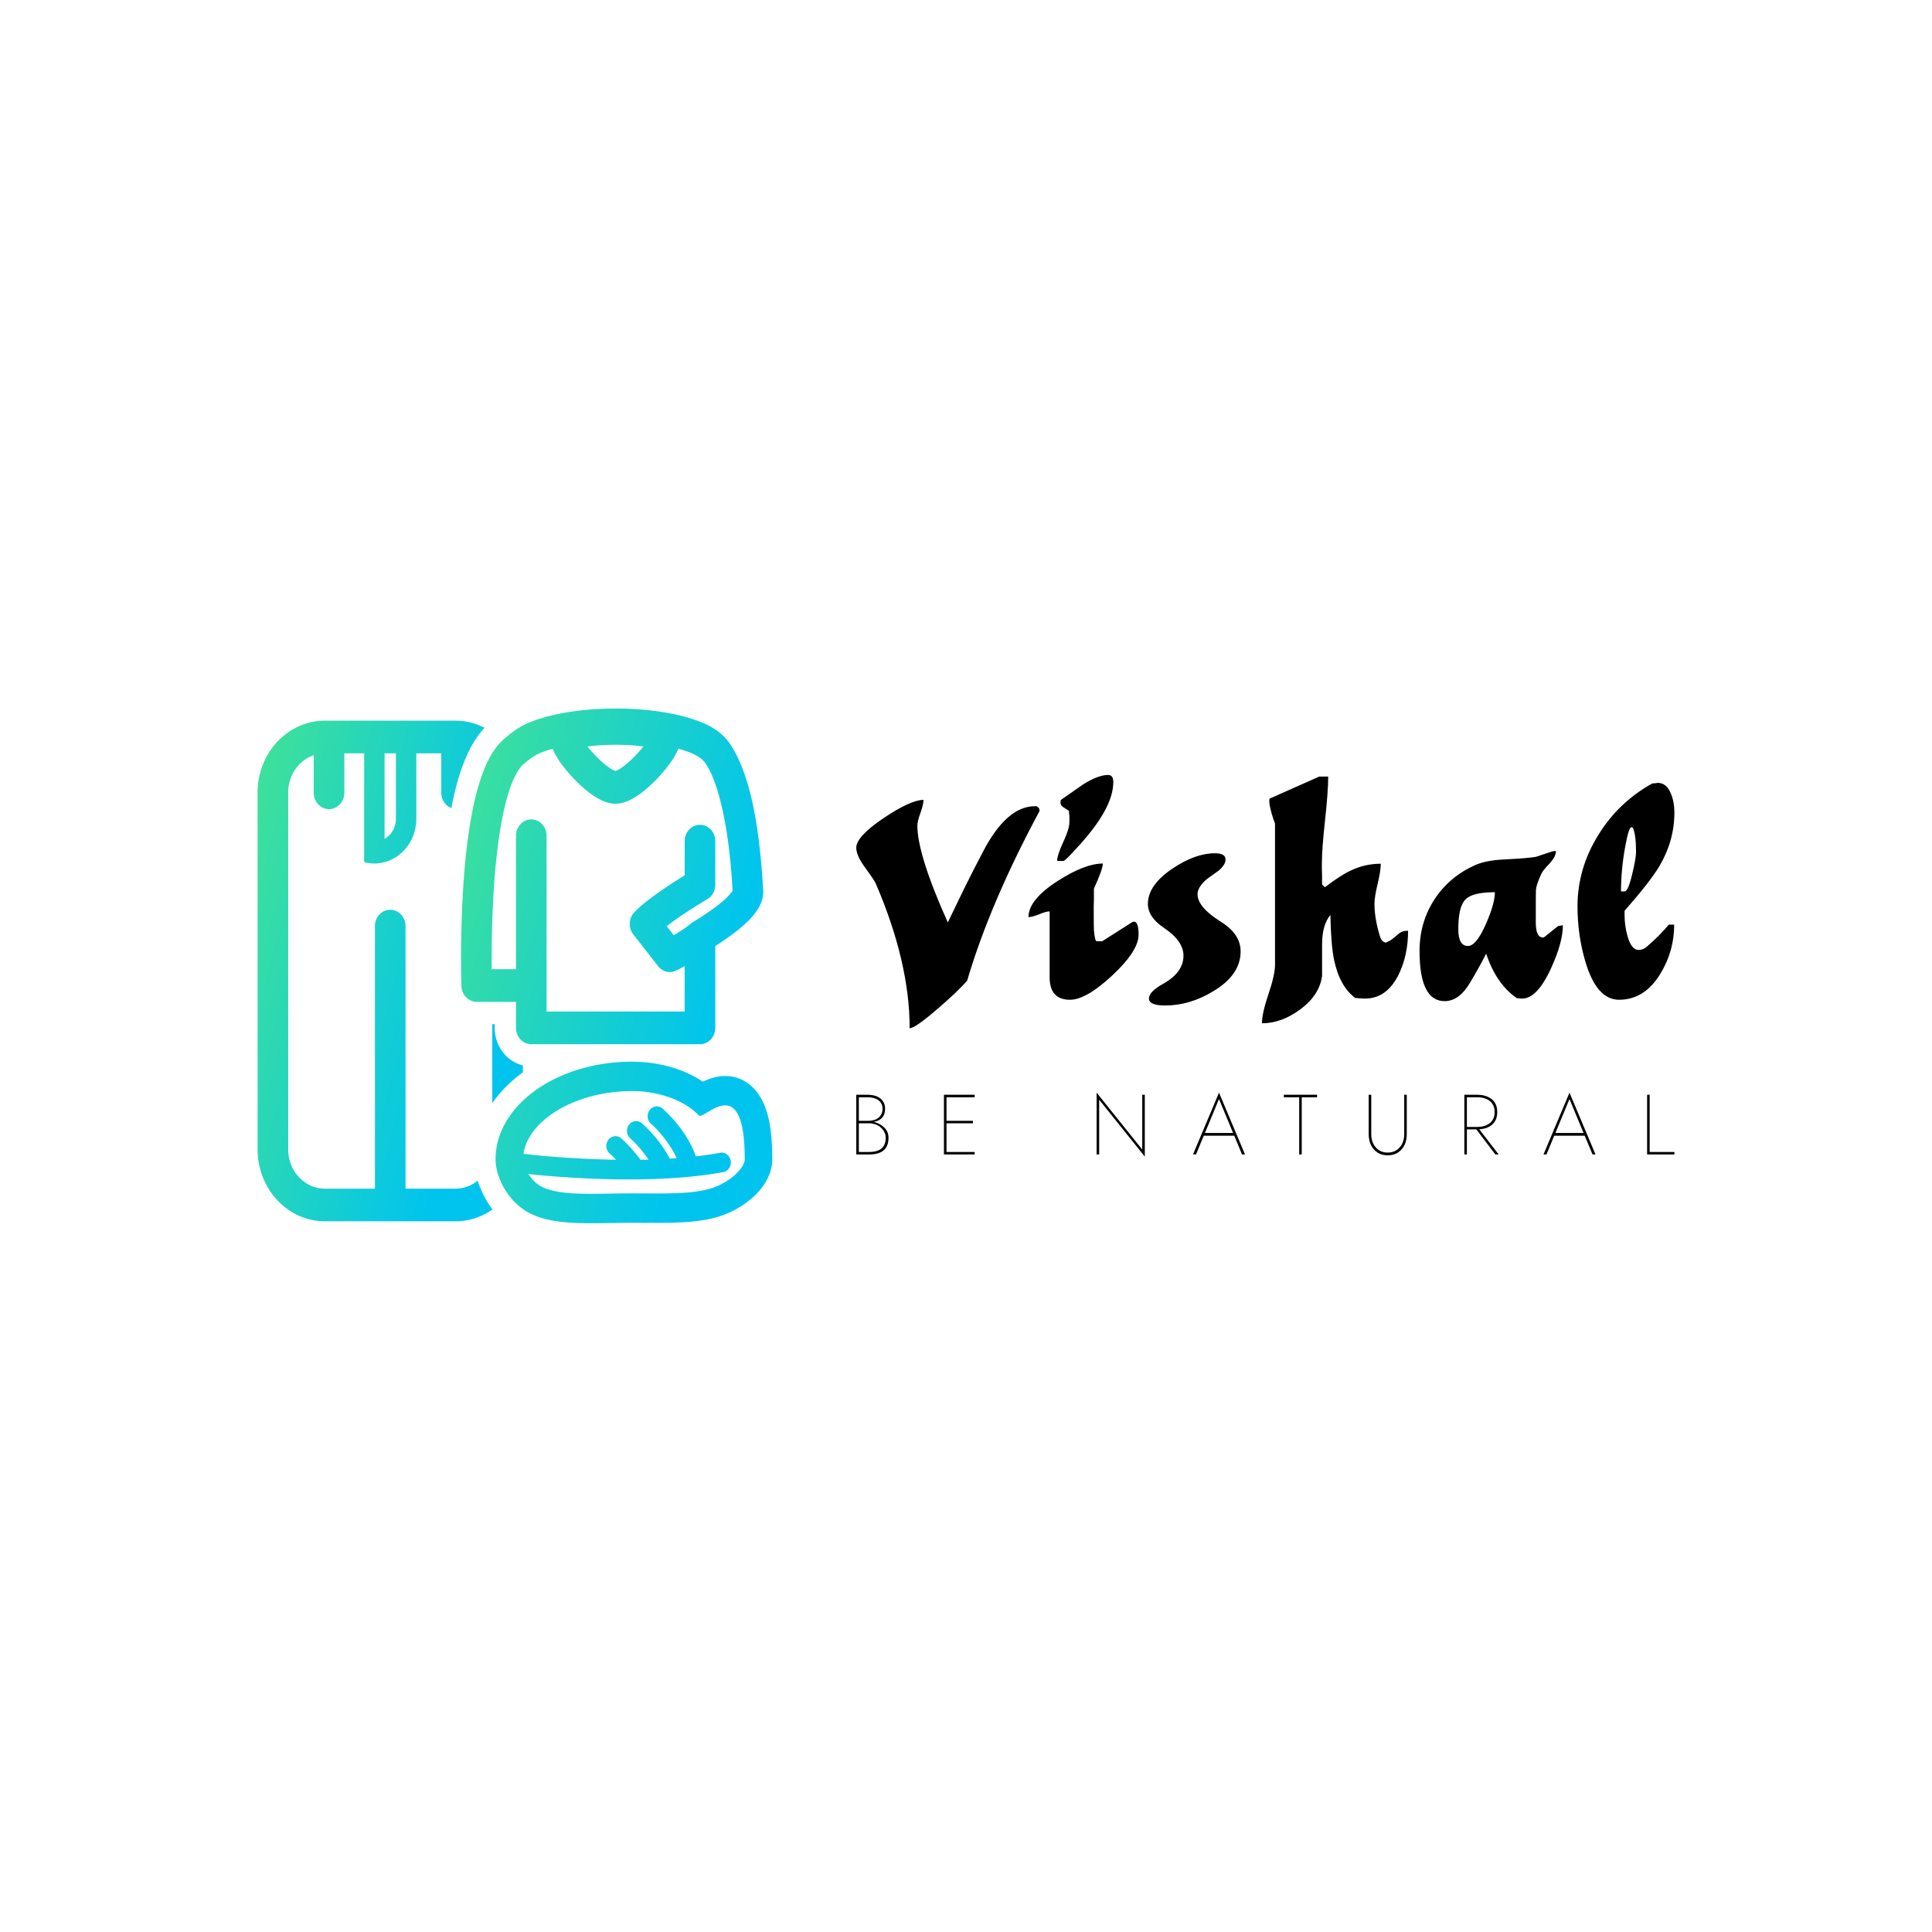 <svg data-v-fde0c5aa="" xmlns="http://www.w3.org/2000/svg" viewBox="0 0 300 300" class="iconLeftSlogan"><!----><defs data-v-fde0c5aa=""><!----></defs><rect data-v-fde0c5aa="" fill="transparent" x="0" y="0" width="300px" height="300px" class="logo-background-square"></rect><defs data-v-fde0c5aa=""><!----></defs><g data-v-fde0c5aa="" id="e8288d07-8484-4e1f-95e8-1b75a122e899" fill="#000000" transform="matrix(3.07,0,0,3.07,132.01,107.78)"><path d="M0.31 7.77L0.31 7.77L0.31 7.77Q0.31 7.20 1.71 6.26L1.71 6.26L1.71 6.26Q3.07 5.35 3.71 5.35L3.71 5.35L3.71 5.35Q3.71 5.57 3.56 6.00L3.56 6.00L3.56 6.00Q3.40 6.43 3.40 6.65L3.40 6.65L3.40 6.65Q3.40 8.12 4.94 11.55L4.94 11.55L5.77 9.83L5.77 9.83Q6.23 8.90 6.71 7.99L6.71 7.99L6.71 7.99Q7.91 5.67 9.35 5.67L9.35 5.67L9.42 5.67L9.42 5.67Q9.58 5.74 9.58 5.88L9.58 5.88L9.58 5.91L9.58 5.91Q9.56 5.94 9.56 5.95L9.56 5.95L9.56 5.95Q7.06 10.61 5.92 14.49L5.92 14.49L5.92 14.49Q5.45 15.04 4.42 15.92L4.42 15.92L4.42 15.92Q3.29 16.90 3.01 16.90L3.01 16.90L3.01 16.90Q3.01 13.57 1.30 9.59L1.30 9.59L1.30 9.59Q1.23 9.42 0.71 8.71L0.71 8.71L0.71 8.71Q0.31 8.15 0.31 7.77ZM10.09 14.32L10.09 10.99L10.09 10.99Q9.91 10.99 9.55 11.14L9.55 11.14L9.55 11.14Q9.20 11.28 9.02 11.28L9.02 11.28L9.02 11.28Q9.02 10.40 10.50 9.45L10.50 9.45L10.50 9.45Q11.87 8.57 12.78 8.57L12.78 8.57L12.78 8.57Q12.78 8.86 12.33 9.84L12.33 9.84L12.33 10.36L12.33 10.36Q12.33 10.37 12.32 10.72L12.32 10.72L12.32 10.72Q12.32 10.81 12.32 10.89L12.32 10.89L12.32 10.89Q12.32 11.76 12.33 11.94L12.33 11.94L12.33 11.94Q12.38 12.50 12.47 12.50L12.47 12.50L12.75 12.50L14.29 11.52L14.29 11.52Q14.32 11.51 14.36 11.51L14.36 11.51L14.36 11.51Q14.59 11.51 14.59 12.17L14.59 12.17L14.59 12.17Q14.59 12.98 13.27 14.22L13.27 14.22L13.27 14.22Q11.94 15.46 11.12 15.46L11.12 15.46L11.12 15.46Q10.09 15.46 10.09 14.32L10.09 14.32ZM11.09 6.48L11.09 6.48L11.09 6.20L11.09 6.20Q11.09 6.10 11.07 6.01L11.07 6.01L11.07 5.92L11.07 5.92Q11.05 5.88 10.81 5.74L10.81 5.74L10.81 5.74Q10.64 5.64 10.64 5.50L10.64 5.50L10.64 5.50Q10.64 5.53 10.65 5.36L10.65 5.36L11.75 4.59L11.75 4.59Q12.53 4.09 13.05 4.09L13.05 4.09L13.05 4.09Q13.31 4.09 13.31 4.45L13.31 4.45L13.31 4.45Q13.31 5.74 11.63 7.60L11.63 7.60L11.63 7.60Q10.88 8.44 10.79 8.44L10.79 8.44L10.47 8.44L10.47 8.44Q10.47 8.15 10.78 7.48L10.78 7.48L10.78 7.48Q11.09 6.82 11.09 6.48ZM19.75 13.01L19.75 13.01L19.75 13.01Q19.75 12.14 18.76 11.52L18.76 11.52L18.76 11.52Q17.47 10.71 17.58 10.02L17.58 10.02L17.58 10.02Q17.64 9.70 18.05 9.35L18.05 9.35L18.05 9.35Q18.52 9.02 18.65 8.92L18.65 8.92L18.65 8.92Q18.94 8.67 18.98 8.44L18.98 8.44L18.98 8.44Q19.05 8.05 18.45 8.05L18.45 8.05L18.45 8.05Q17.46 8.05 16.31 8.82L16.31 8.82L16.31 8.82Q15.06 9.66 15.06 10.61L15.06 10.61L15.06 10.61Q15.06 11.28 15.88 11.83L15.88 11.83L15.88 11.83Q16.86 12.49 16.86 13.23L16.86 13.23L16.86 13.23Q16.86 14.08 15.82 14.66L15.82 14.66L15.82 14.66Q15.19 15.01 15.12 15.33L15.12 15.33L15.12 15.33Q15.04 15.75 15.93 15.75L15.93 15.75L15.93 15.75Q17.19 15.75 18.38 15.02L18.38 15.02L18.38 15.02Q19.75 14.20 19.75 13.01ZM21.49 13.69L21.49 6.55L21.49 6.55Q21.31 6.09 21.21 5.57L21.21 5.57L21.20 5.40L21.20 5.40Q21.20 5.38 21.21 5.29L21.21 5.29L23.73 4.17L24.18 4.17L24.18 4.17Q24.18 4.91 24.02 6.38L24.02 6.38L24.02 6.38Q23.86 7.84 23.86 8.58L23.86 8.58L23.86 8.58Q23.86 8.81 23.86 8.81L23.86 8.81L23.86 8.81Q23.87 9.21 23.87 9.18L23.87 9.18L23.87 9.63L24.01 9.77L24.01 9.77Q24.81 9.16 25.33 8.92L25.33 8.92L25.33 8.92Q26.04 8.58 26.84 8.58L26.84 8.58L26.84 8.58Q26.84 8.93 26.68 9.60L26.68 9.60L26.68 9.60Q26.52 10.26 26.52 10.61L26.52 10.61L26.52 10.61Q26.52 11.37 26.81 12.29L26.81 12.29L26.81 12.29Q26.88 12.52 27.09 12.57L27.09 12.57L27.09 12.57Q27.26 12.50 27.37 12.43L27.37 12.43L27.37 12.43Q27.51 12.31 27.80 12.08L27.80 12.08L27.80 12.08Q27.94 11.97 28.22 11.97L28.22 11.97L28.22 11.97Q28.22 13.20 27.75 14.17L27.75 14.17L27.75 14.17Q27.15 15.40 26.04 15.40L26.04 15.40L26.04 15.40Q25.96 15.40 25.79 15.39L25.79 15.39L25.79 15.39Q25.63 15.37 25.55 15.37L25.55 15.37L25.55 15.37Q24.75 14.78 24.47 13.41L24.47 13.41L24.47 13.41Q24.32 12.66 24.29 11.17L24.29 11.17L24.29 11.17Q23.87 11.68 23.87 12.66L23.87 12.66L23.87 14.25L23.87 14.25Q23.74 15.22 22.79 15.93L22.79 15.93L22.79 15.93Q21.83 16.65 20.83 16.65L20.83 16.65L20.83 16.65Q20.83 16.14 21.16 15.17L21.16 15.17L21.16 15.17Q21.49 14.20 21.49 13.69L21.49 13.69ZM28.80 12.99L28.80 12.99L28.80 12.99Q28.80 11.55 29.55 10.39L29.55 10.39L29.55 10.39Q30.30 9.24 31.61 8.65L31.61 8.65L31.61 8.65Q32.17 8.40 33.14 8.36L33.14 8.36L33.14 8.36Q34.31 8.30 34.69 8.23L34.69 8.23L35.53 7.95L35.53 7.95Q35.57 7.95 35.62 7.94L35.62 7.94L35.70 7.94L35.70 7.94Q35.70 8.20 35.41 8.53L35.41 8.53L35.41 8.53Q35.03 8.93 34.97 9.07L34.97 9.07L34.97 9.07Q34.72 9.60 34.69 9.88L34.69 9.88L34.69 9.88Q34.68 10.00 34.68 10.70L34.68 10.70L34.68 11.55L34.68 11.55Q34.68 12.31 35.04 12.31L35.04 12.31L35.04 12.31Q35.07 12.31 35.11 12.29L35.11 12.29L35.81 11.73L35.81 11.73Q35.85 11.72 36.05 11.69L36.05 11.69L36.05 11.69Q36.05 12.56 35.45 13.87L35.45 13.87L35.45 13.87Q34.75 15.40 33.99 15.40L33.99 15.40L33.99 15.40Q33.80 15.40 33.71 15.37L33.71 15.37L33.71 15.37Q32.68 14.66 32.17 13.13L32.17 13.13L32.17 13.13Q31.79 13.87 31.37 14.57L31.37 14.57L31.37 14.57Q30.81 15.53 30.07 15.53L30.07 15.53L30.07 15.53Q28.80 15.53 28.80 12.99ZM30.76 11.89L30.76 11.89L30.76 11.89Q30.76 12.74 31.25 12.74L31.25 12.74L31.25 12.74Q31.67 12.74 32.16 11.62L32.16 11.62L32.16 11.62Q32.61 10.60 32.61 10.02L32.61 10.02L32.61 10.02Q31.47 10.02 31.12 10.39L31.12 10.39L31.12 10.39Q30.76 10.75 30.76 11.89ZM36.79 10.74L36.79 10.74L36.79 10.74Q36.79 8.82 37.84 7.13L37.84 7.13L37.84 7.13Q38.86 5.47 40.57 4.52L40.57 4.52L40.57 4.52Q40.61 4.52 40.71 4.51L40.71 4.51L40.71 4.51Q40.81 4.49 40.85 4.49L40.85 4.49L40.85 4.49Q41.30 4.49 41.52 5.05L41.52 5.05L41.52 5.05Q41.69 5.46 41.69 5.99L41.69 5.99L41.69 5.99Q41.69 7.41 40.94 8.69L40.94 8.69L40.94 8.69Q40.47 9.48 39.17 10.96L39.17 10.96L39.17 11.17L39.17 11.17Q39.17 11.69 39.31 12.21L39.31 12.21L39.31 12.21Q39.51 12.94 39.87 12.94L39.87 12.94L39.87 12.94Q40.11 12.94 40.29 12.78L40.29 12.78L40.29 12.78Q40.92 12.24 41.41 11.66L41.41 11.66L41.68 11.66L41.68 11.66Q41.68 12.99 40.99 14.13L40.99 14.13L40.99 14.13Q40.19 15.46 38.89 15.46L38.89 15.46L38.89 15.46Q37.74 15.46 37.17 13.47L37.17 13.47L37.17 13.47Q36.79 12.15 36.79 10.74ZM39.52 6.73L39.52 6.73L39.52 6.73Q39.38 6.73 39.20 7.73L39.20 7.73L39.20 7.73Q38.99 8.88 38.99 9.98L38.99 9.98L39.17 9.98L39.17 9.98Q39.35 9.98 39.56 9.09L39.56 9.09L39.56 9.09Q39.75 8.30 39.75 7.99L39.75 7.99L39.75 7.99Q39.75 7.11 39.59 6.76L39.59 6.76L39.59 6.76Q39.56 6.73 39.52 6.73Z"></path></g><defs data-v-fde0c5aa=""><linearGradient data-v-fde0c5aa="" gradientTransform="rotate(25)" id="4e25c648-b7f8-4472-b3ea-04ff71800ca4" x1="0%" y1="0%" x2="100%" y2="0%"><stop data-v-fde0c5aa="" offset="0%" stop-color="#41E296" stop-opacity="1"></stop><stop data-v-fde0c5aa="" offset="100%" stop-color="#00C4EE" stop-opacity="1"></stop></linearGradient></defs><g data-v-fde0c5aa="" id="fd9783df-177b-41cb-bb0a-ba18f01ac0d9" stroke="none" fill="url(#4e25c648-b7f8-4472-b3ea-04ff71800ca4)" transform="matrix(0.888,0,0,0.888,40,110.02)"><path d="M88.396 31.557c-.613-10.262-2.03-19.542-5.667-25.208-.843-1.29-2.248-2.643-4.308-3.591-2.156-.998-4.822-1.71-7.885-2.182A52.855 52.855 0 0 0 62.607 0c-2.821 0-5.497.204-7.933.576-3.062.472-5.729 1.185-7.884 2.182-1.995.965-3.68 2.587-3.855 2.715-2.079 1.938-3.271 4.672-4.239 7.802-2.795 9.352-3.099 23.174-3.119 30.485 0 2.908.061 4.752.063 4.777.049 1.534 1.237 2.756 2.675 2.756h6.866v4.549c0 .75.287 1.484.784 2.017a2.62 2.62 0 0 0 1.894.837h29.495a2.62 2.62 0 0 0 1.894-.837 2.975 2.975 0 0 0 .783-2.017V41.525c1.65-1.05 3.299-2.201 4.707-3.414.899-.781 1.707-1.577 2.378-2.5.647-.918 1.277-2.011 1.307-3.586a4.999 4.999 0 0 0-.027-.468zM58.083 6.589c1.294-.163 2.896-.25 4.493-.25 1.758-.002 3.529.107 4.875.302a19.581 19.581 0 0 1-1.946 2.157c-.725.703-1.482 1.319-2.087 1.701a4.411 4.411 0 0 1-.728.387c-.047.02-.087.032-.117.041a2.224 2.224 0 0 1-.345-.145c-.937-.437-2.65-1.908-3.888-3.359-.23-.265-.449-.531-.648-.786.129-.016.26-.033.391-.048zm22.738 27.543c-1.349 1.087-3.097 2.246-4.79 3.274a2.612 2.612 0 0 0-.497.402c-.024.018-.052.029-.075.047 0-.002-.081.063-.291.216-.419.311-1.272.91-2.39 1.571l-1.244-1.592a56.111 56.111 0 0 1 3.36-2.373c2.028-1.34 3.75-2.352 3.753-2.355.852-.503 1.382-1.461 1.382-2.499v-7.63c0-1.577-1.197-2.854-2.676-2.854-1.477 0-2.675 1.276-2.675 2.854v5.97c-.702.435-1.616 1.01-2.601 1.661-2.169 1.446-4.604 3.131-6.219 4.826-.977 1.042-1.047 2.714-.163 3.846l4.338 5.553a2.614 2.614 0 0 0 2.06 1.024c.382 0 .767-.086 1.129-.266.518-.258.995-.519 1.454-.776v7.955H50.534V22.242c0-.753-.286-1.489-.785-2.02-.497-.531-1.187-.836-1.891-.836s-1.394.305-1.894.836a2.979 2.979 0 0 0-.784 2.02v23.34h-4.244c-.005-.54-.008-1.149-.008-1.821 0-4.706.168-12.339 1.03-19.307.428-3.48 1.035-6.795 1.831-9.426.776-2.641 1.827-4.535 2.624-5.213.003-.003.092-.084.258-.224.481-.428 1.711-1.369 2.255-1.598.722-.337 1.626-.662 2.667-.953.057.141.115.278.175.415.893 1.875 2.463 3.791 4.312 5.604.925.886 1.902 1.703 2.932 2.358 1.043.632 2.096 1.197 3.566 1.232 1.678-.051 2.83-.752 4.006-1.523 1.724-1.199 3.357-2.833 4.683-4.449.66-.812 1.234-1.61 1.696-2.406.217-.423.437-.794.613-1.245 1.061.295 1.979.624 2.71.966 1.22.574 1.758 1.186 2.068 1.644 2.471 3.584 4.216 12.478 4.7 22.234-.204.352-1.049 1.348-2.233 2.262zM88.495 69.064c-1.365-3.054-3.819-4.805-6.731-4.805-1.492 0-2.811.463-3.9.995-3.329-2.227-7.74-3.497-12.405-3.497-13.149 0-23.847 7.648-23.847 17.05 0 3.359 2.434 7.907 6.506 9.699C50.928 89.746 54.239 90 58.344 90c1.084 0 2.219-.018 3.389-.038a237.002 237.002 0 0 1 5.912-.03c.709.002 1.406.006 2.09.006 3.983 0 8.155-.101 11.536-1.307 4.204-1.5 8.73-5.213 8.73-9.823-.001-4.35-.479-7.447-1.506-9.744zm-8.752 14.694c-2.587.922-6.064 1.04-10.009 1.04-1.375 0-2.806-.014-4.276-.014-2.515 0-4.917.075-7.113.075-3.391 0-6.296-.181-8.39-1.102-1.106-.487-1.985-1.396-2.588-2.349 3.018.319 9.878.938 17.548.938l.359-.002c1.202-.004 2.42-.021 3.647-.059.392-.014.783-.03 1.176-.046 1.097-.045 2.194-.104 3.287-.182.273-.019.546-.046.818-.067a81.908 81.908 0 0 0 3.192-.316 63.722 63.722 0 0 0 4.032-.611c.874-.163 1.459-1.052 1.305-1.982-.152-.933-.984-1.555-1.858-1.392a61.925 61.925 0 0 1-4.235.625c-1.765-4.99-5.76-8.245-5.82-8.365-.691-.594-1.701-.476-2.257.261-.558.735-.447 1.814.243 2.407h-.001s.057.047.193.174c.714.619 2.989 2.998 4.289 5.84-.403.029-.806.054-1.211.079-1.95-3.742-4.818-6.089-4.869-6.19-.691-.595-1.701-.477-2.258.259-.557.736-.447 1.814.243 2.408v-.002c0 .002.057.051.192.176.507.438 1.802 1.765 2.975 3.513-.471.011-.94.025-1.408.031-1.653-2.294-3.32-3.672-3.358-3.749-.69-.595-1.701-.477-2.257.26-.557.734-.446 1.813.244 2.407h-.002s.057.049.195.175c.198.173.522.485.909.905a176.044 176.044 0 0 1-10.962-.53 150.773 150.773 0 0 1-5.221-.501c.805-5.799 8.983-10.976 18.959-10.976 4.409 0 9.055 1.442 11.693 4.257.046.051.11.072.188.072.354 0 1.017-.458 1.813-.914.795-.457 1.725-.915 2.612-.915 1.796 0 3.421 1.874 3.421 9.41.001 1.515-2.487 3.899-5.44 4.952z"></path><path d="M43.311 60.596c-1.176-1.258-1.85-2.99-1.85-4.754v-.645h-.425v13.804c1.368-1.98 3.16-3.795 5.353-5.382v-1.21a6.367 6.367 0 0 1-3.078-1.813zm-8.699 23.361H25.87V38.044c0-1.577-1.198-2.854-2.676-2.854-1.479 0-2.676 1.277-2.676 2.854v45.913h-8.742c-3.547 0-6.423-3.068-6.423-6.853v-62.42c0-3.053 1.873-5.637 4.459-6.522v6.571c0 1.574 1.199 2.854 2.676 2.854 1.479 0 2.679-1.28 2.679-2.854v-6.9h3.466v19.025a6.89 6.89 0 0 0 1.785.244 6.9 6.9 0 0 0 1.784-.244c3.185-.854 5.554-3.925 5.554-7.583V7.833h4.36v6.897c0 1.234.736 2.275 1.762 2.674.375-1.943.8-3.729 1.28-5.335.837-2.705 2.107-6.054 4.524-8.704a11.073 11.073 0 0 0-5.07-1.241H11.776C5.282 2.124 0 7.758 0 14.684v62.42c0 6.927 5.282 12.562 11.776 12.562h22.836c2.388 0 4.609-.768 6.467-2.076a16.327 16.327 0 0 1-2.587-5.034c-1.078.874-2.419 1.401-3.88 1.401zM22.202 7.833h1.985v11.442c0 1.528-.809 2.841-1.985 3.521V7.833z"></path></g><defs data-v-fde0c5aa=""><!----></defs><g data-v-fde0c5aa="" id="4aff243f-0b33-45e1-9675-c65b1a19e314" fill="#000000" transform="matrix(0.946,0,0,0.946,131.77,167.346)"><path d="M1.26 2.80L1.26 12.60L3.36 12.60C5.49 12.60 6.55 11.69 6.55 9.87C6.55 9.19 6.32 8.62 5.84 8.17C5.37 7.72 4.81 7.41 4.14 7.25C5.38 7.02 5.99 6.30 5.99 5.11C5.99 4.40 5.74 3.84 5.23 3.42C4.72 3.01 4.00 2.80 3.08 2.80ZM1.68 7.08L1.68 3.21L3.08 3.21C3.85 3.21 4.46 3.37 4.91 3.71C5.35 4.05 5.57 4.51 5.57 5.11C5.57 5.60 5.44 5.99 5.17 6.31C4.90 6.62 4.58 6.83 4.24 6.93C3.89 7.03 3.50 7.08 3.08 7.08ZM1.68 7.48L3.36 7.48C3.76 7.48 4.16 7.56 4.56 7.72C4.97 7.88 5.32 8.16 5.63 8.54C5.94 8.92 6.09 9.37 6.09 9.87C6.09 11.42 5.18 12.19 3.36 12.19L1.68 12.19ZM16.07 7.48L20.41 7.48L20.41 7.08L16.07 7.08L16.07 3.21L20.69 3.21L20.69 2.80L15.65 2.80L15.65 12.60L20.69 12.60L20.69 12.19L16.07 12.19ZM48.20 2.80L48.20 11.79L40.71 2.45L40.71 12.60L41.13 12.60L41.13 3.61L48.62 12.95L48.62 2.80ZM60.80 2.45L56.53 12.60L57.02 12.60L58.30 9.52L63.31 9.52L64.58 12.60L65.07 12.60ZM60.80 3.50L63.11 9.07L58.49 9.07ZM71.44 3.21L73.96 3.21L73.96 12.60L74.38 12.60L74.38 3.21L76.90 3.21L76.90 2.80L71.44 2.80ZM85.37 2.80L85.37 9.24C85.37 10.29 85.66 11.13 86.23 11.77C86.80 12.42 87.55 12.74 88.49 12.74C89.44 12.74 90.19 12.42 90.76 11.77C91.33 11.13 91.62 10.29 91.62 9.24L91.62 2.80L91.20 2.80L91.20 9.24C91.20 10.17 90.94 10.92 90.43 11.47C89.92 12.02 89.28 12.29 88.49 12.29C87.71 12.29 87.06 12.02 86.56 11.47C86.05 10.92 85.79 10.17 85.79 9.24L85.79 2.80ZM101.49 2.80ZM101.07 2.80L101.07 12.60L101.49 12.60L101.49 8.48L103.04 8.48L106.16 12.60L106.71 12.60L103.52 8.47C104.41 8.41 105.13 8.15 105.66 7.67C106.20 7.20 106.47 6.52 106.47 5.64C106.47 4.71 106.17 4.00 105.56 3.52C104.95 3.04 104.16 2.80 103.17 2.80ZM101.49 3.21L103.17 3.21C104.03 3.21 104.73 3.41 105.25 3.83C105.77 4.24 106.04 4.85 106.04 5.64C106.04 6.44 105.77 7.04 105.25 7.45C104.73 7.87 104.03 8.08 103.17 8.08L101.49 8.08ZM118.33 2.45L114.06 12.60L114.55 12.60L115.82 9.52L120.83 9.52L122.11 12.60L122.60 12.60ZM118.33 3.50L120.64 9.07L116.02 9.07ZM131.07 2.80L131.07 12.60L135.55 12.60L135.55 12.19L131.49 12.19L131.49 2.80Z"></path></g></svg>